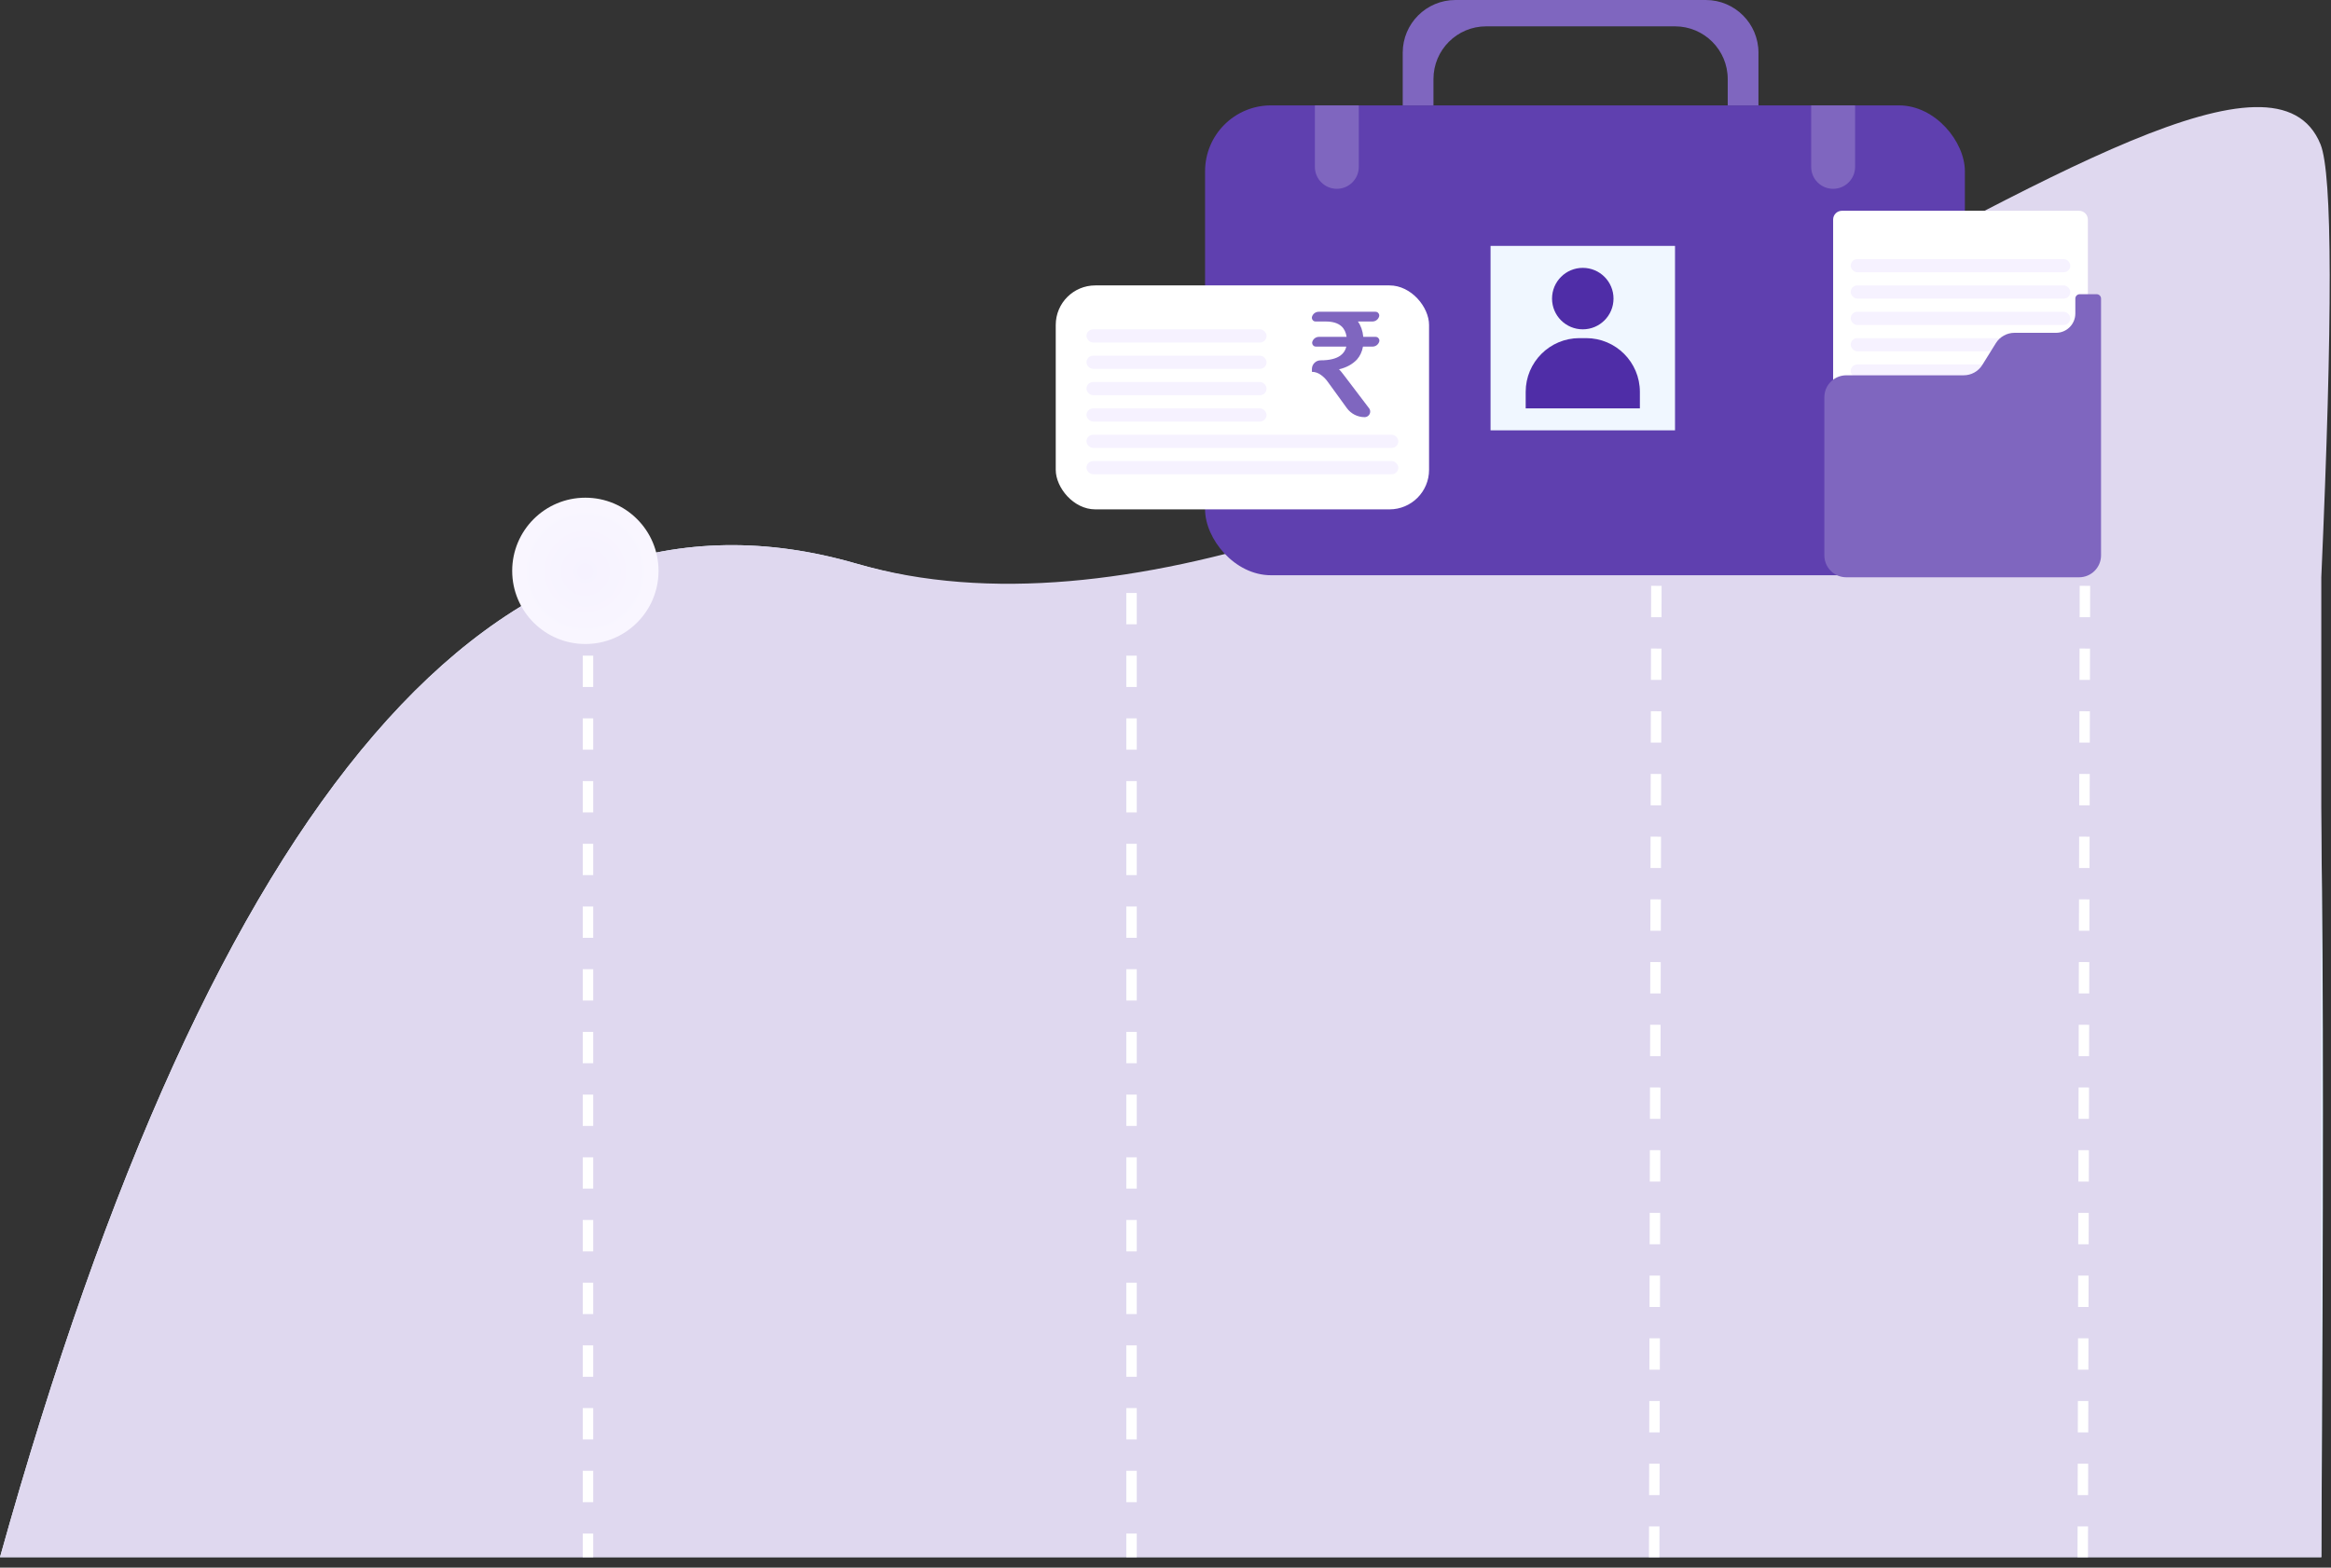 <svg xmlns="http://www.w3.org/2000/svg" width="223" height="150" viewBox="0 0 223 150">
    <rect x="0" y="0" width="223" height="150" fill="#333333" stroke="none"/>
    <defs>
        <radialGradient id="prefix__a" cx="50%" cy="50.362%" r="144.712%" fx="50%" fy="50.362%">
            <stop offset="0%" stop-color="#F6F2FF"/>
            <stop offset="100%" stop-color="#FFF"/>
        </radialGradient>
    </defs>
    <g fill="none" fill-rule="evenodd">
        <g transform="translate(0 10)">
            <path fill="#E4F1FF" d="M0 139C20.444 65.743 47.741 34.05 81.893 43.92c51.227 14.805 104.323-46.312 128.18-30.93 10.06 6.487 11.466 25.113 12 57.01.206 12.35.206 35.35 0 69H0z"/>
            <path fill="#DFD8EF" d="M0 139C20.444 65.743 47.741 34.05 81.893 43.92 133.12 58.725 213.705-16.732 222 3.82c1.143 2.832 1.167 16.637.072 41.418V139H0z"/>
            <path fill="#FFF" fill-rule="nonzero" d="M107.75 46.735v3h1v-3h-1zm0 6v3h1v-3h-1zm0 6v3h1v-3h-1zm0 6v3h1v-3h-1zm0 6v3h1v-3h-1zm0 6v3h1v-3h-1zm0 6v3h1v-3h-1zm0 6v3h1v-3h-1zm0 6v3h1v-3h-1zm0 6v3h1v-3h-1zm0 6v3h1v-3h-1zm0 6v3h1v-3h-1zm0 6v3h1v-3h-1zm0 6v3h1v-3h-1zm0 6v3h1v-3h-1zm0 6V139h1v-2.265h-1zM158 28.055l-.007 3 1 .002.007-3-1-.002zm-.014 6l-.006 3 1 .002.006-3-1-.002zm-.013 6l-.007 3 1 .002.007-3-1-.002zm-.014 6l-.006 3 1 .002.006-3-1-.002zm-.013 6l-.007 3 1 .002.007-3-1-.002zm-.014 6l-.007 3 1 .002.007-3-1-.002zm-.013 6l-.007 3 1 .002.007-3-1-.002zm-.014 6l-.007 3 1 .002.007-3-1-.002zm-.013 6l-.007 3 1 .002.007-3-1-.002zm-.014 6l-.007 3 1 .002.007-3-1-.002zm-.013 6l-.007 3 1 .002.007-3-1-.002zm-.014 6l-.007 3 1 .002.007-3-1-.002zm-.014 6l-.006 3 1 .002.006-3-1-.002zm-.013 6l-.007 3 1 .002.007-3-1-.002zm-.014 6l-.006 3 1 .002.006-3-1-.002zm-.013 6l-.007 3 1 .002.007-3-1-.002zm-.014 6l-.007 3 1 .002.007-3-1-.002zm-.013 6l-.007 3 1 .002.007-3-1-.002zm-.014 6l-.007 2.944 1 .002.007-2.944-1-.002zM199 28.055l-.007 3 1 .002.007-3-1-.002zm-.014 6l-.006 3 1 .002.006-3-1-.002zm-.013 6l-.007 3 1 .002.007-3-1-.002zm-.014 6l-.006 3 1 .002.006-3-1-.002zm-.013 6l-.007 3 1 .002.007-3-1-.002zm-.014 6l-.007 3 1 .002.007-3-1-.002zm-.013 6l-.007 3 1 .002.007-3-1-.002zm-.014 6l-.007 3 1 .002.007-3-1-.002zm-.013 6l-.007 3 1 .002.007-3-1-.002zm-.014 6l-.007 3 1 .002.007-3-1-.002zm-.013 6l-.007 3 1 .002.007-3-1-.002zm-.014 6l-.007 3 1 .002.007-3-1-.002zm-.014 6l-.006 3 1 .002.006-3-1-.002zm-.013 6l-.007 3 1 .002.007-3-1-.002zm-.014 6l-.006 3 1 .002.006-3-1-.002zm-.013 6l-.007 3 1 .002.007-3-1-.002zm-.014 6l-.007 3 1 .002.007-3-1-.002zm-.013 6l-.007 3 1 .002.007-3-1-.002zm-.014 6l-.007 2.944 1 .002.007-2.944-1-.002zM55.75 46.735v3h1v-3h-1zm0 6v3h1v-3h-1zm0 6v3h1v-3h-1zm0 6v3h1v-3h-1zm0 6v3h1v-3h-1zm0 6v3h1v-3h-1zm0 6v3h1v-3h-1zm0 6v3h1v-3h-1zm0 6v3h1v-3h-1zm0 6v3h1v-3h-1zm0 6v3h1v-3h-1zm0 6v3h1v-3h-1zm0 6v3h1v-3h-1zm0 6v3h1v-3h-1zm0 6v3h1v-3h-1zm0 6V139h1v-2.265h-1z"/>
            <circle cx="56" cy="44.622" r="7" fill="url(#prefix__a)"/>
        </g>
        <g>
            <g transform="translate(101) translate(14.286)">
                <rect width="72.689" height="44.958" y="10.084" fill="#5F40AF" rx="6.303"/>
                <path fill="#7F66BF" d="M10.504 10.084h4.202v5.882c0 1.16-.94 2.101-2.101 2.101-1.16 0-2.1-.94-2.1-2.1v-5.883zM57.983 10.084h4.202v5.882c0 1.16-.94 2.101-2.101 2.101-1.16 0-2.1-.94-2.1-2.1v-5.883z"/>
                <path fill="#F0F7FF" d="M27.311 23.529H44.958V41.176H27.311z"/>
                <path fill="#4F2DA7" d="M35.817 32.353h.635c2.841 0 5.145 2.303 5.145 5.145v1.578H30.672v-1.578c0-2.842 2.304-5.145 5.145-5.145z"/>
                <circle cx="36.134" cy="28.571" r="2.941" fill="#4F2DA7"/>
                <path fill="#7F66BF" d="M47.9 0c2.784 0 5.041 2.257 5.041 5.042v5.042H50V7.563c0-2.785-2.257-5.042-5.042-5.042H26.891c-2.785 0-5.042 2.257-5.042 5.042v2.521h-2.941V5.042C18.908 2.257 21.165 0 23.95 0H47.9z"/>
            </g>
            <g transform="translate(101) translate(0 27.31)">
                <rect width="35.714" height="21.429" fill="#FFF" rx="3.782"/>
                <path fill="#7F66BF" d="M29.971 11.75l-2.267-2.986c-.297-.396-.5-.65-.607-.735.715-.17 1.282-.48 1.714-.932.297-.339.5-.763.58-1.243h.915c.292 0 .55-.188.638-.466.06-.188-.044-.39-.232-.45-.035-.01-.072-.016-.109-.016H29.42c-.054-.58-.23-1.073-.513-1.469h1.387c.291 0 .549-.188.637-.466.06-.188-.044-.39-.232-.45-.035-.01-.071-.016-.108-.016h-5.434c-.291 0-.55.188-.638.466-.06.188.044.39.232.45.035.01.072.016.109.016h.955c.662 0 1.161.141 1.512.452.27.24.432.58.5 1.017h-2.643c-.291 0-.55.188-.638.466-.06.188.044.39.232.45.035.01.072.016.109.016h2.913c-.081.353-.27.636-.554.848-.418.31-1.053.466-1.903.466-.463 0-.837.374-.837.837v.264c.297 0 .594.1.864.297.243.17.472.395.688.706l1.787 2.464c.395.546 1.029.869 1.703.869.294 0 .533-.238.533-.533 0-.116-.039-.23-.109-.322z"/>
                <rect width="17.227" height="1.261" x="2.941" y="4.202" fill="#F6F2FF" rx=".63"/>
                <rect width="17.227" height="1.261" x="2.941" y="6.723" fill="#F6F2FF" rx=".63"/>
                <rect width="29.832" height="1.261" x="2.941" y="14.286" fill="#F6F2FF" rx=".63"/>
                <rect width="17.227" height="1.261" x="2.941" y="9.244" fill="#F6F2FF" rx=".63"/>
                <rect width="17.227" height="1.261" x="2.941" y="11.765" fill="#F6F2FF" rx=".63"/>
                <rect width="29.832" height="1.261" x="2.941" y="16.807" fill="#F6F2FF" rx=".63"/>
            </g>
            <g transform="translate(101) translate(73.53 20.168)">
                <path fill="#FFF" d="M1.68 0h22.69c.464 0 .84.376.84.84v30.673H.84V.84c0-.464.377-.84.84-.84z"/>
                <rect width="21.008" height="1.261" x="2.521" y="4.622" fill="#F6F2FF" rx=".63"/>
                <rect width="21.008" height="1.261" x="2.521" y="7.143" fill="#F6F2FF" rx=".63"/>
                <rect width="21.008" height="1.261" x="2.521" y="9.664" fill="#F6F2FF" rx=".63"/>
                <rect width="21.008" height="1.261" x="2.521" y="12.185" fill="#F6F2FF" rx=".63"/>
                <rect width="21.008" height="1.261" x="2.521" y="14.706" fill="#F6F2FF" rx=".63"/>
                <path fill="#7F66BF" d="M2.1 15.742h11.23c.725 0 1.4-.375 1.783-.992l1.294-2.081c.383-.617 1.058-.992 1.784-.992h3.973c1.02 0 1.847-.827 1.847-1.847V8.403c0-.232.188-.42.42-.42h1.62c.231 0 .42.188.42.42V32.97c0 1.16-.941 2.1-2.101 2.1H2.1c-1.16 0-2.1-.94-2.1-2.1V17.843c0-1.16.94-2.1 2.1-2.1z"/>
            </g>
        </g>
    </g>
</svg>
